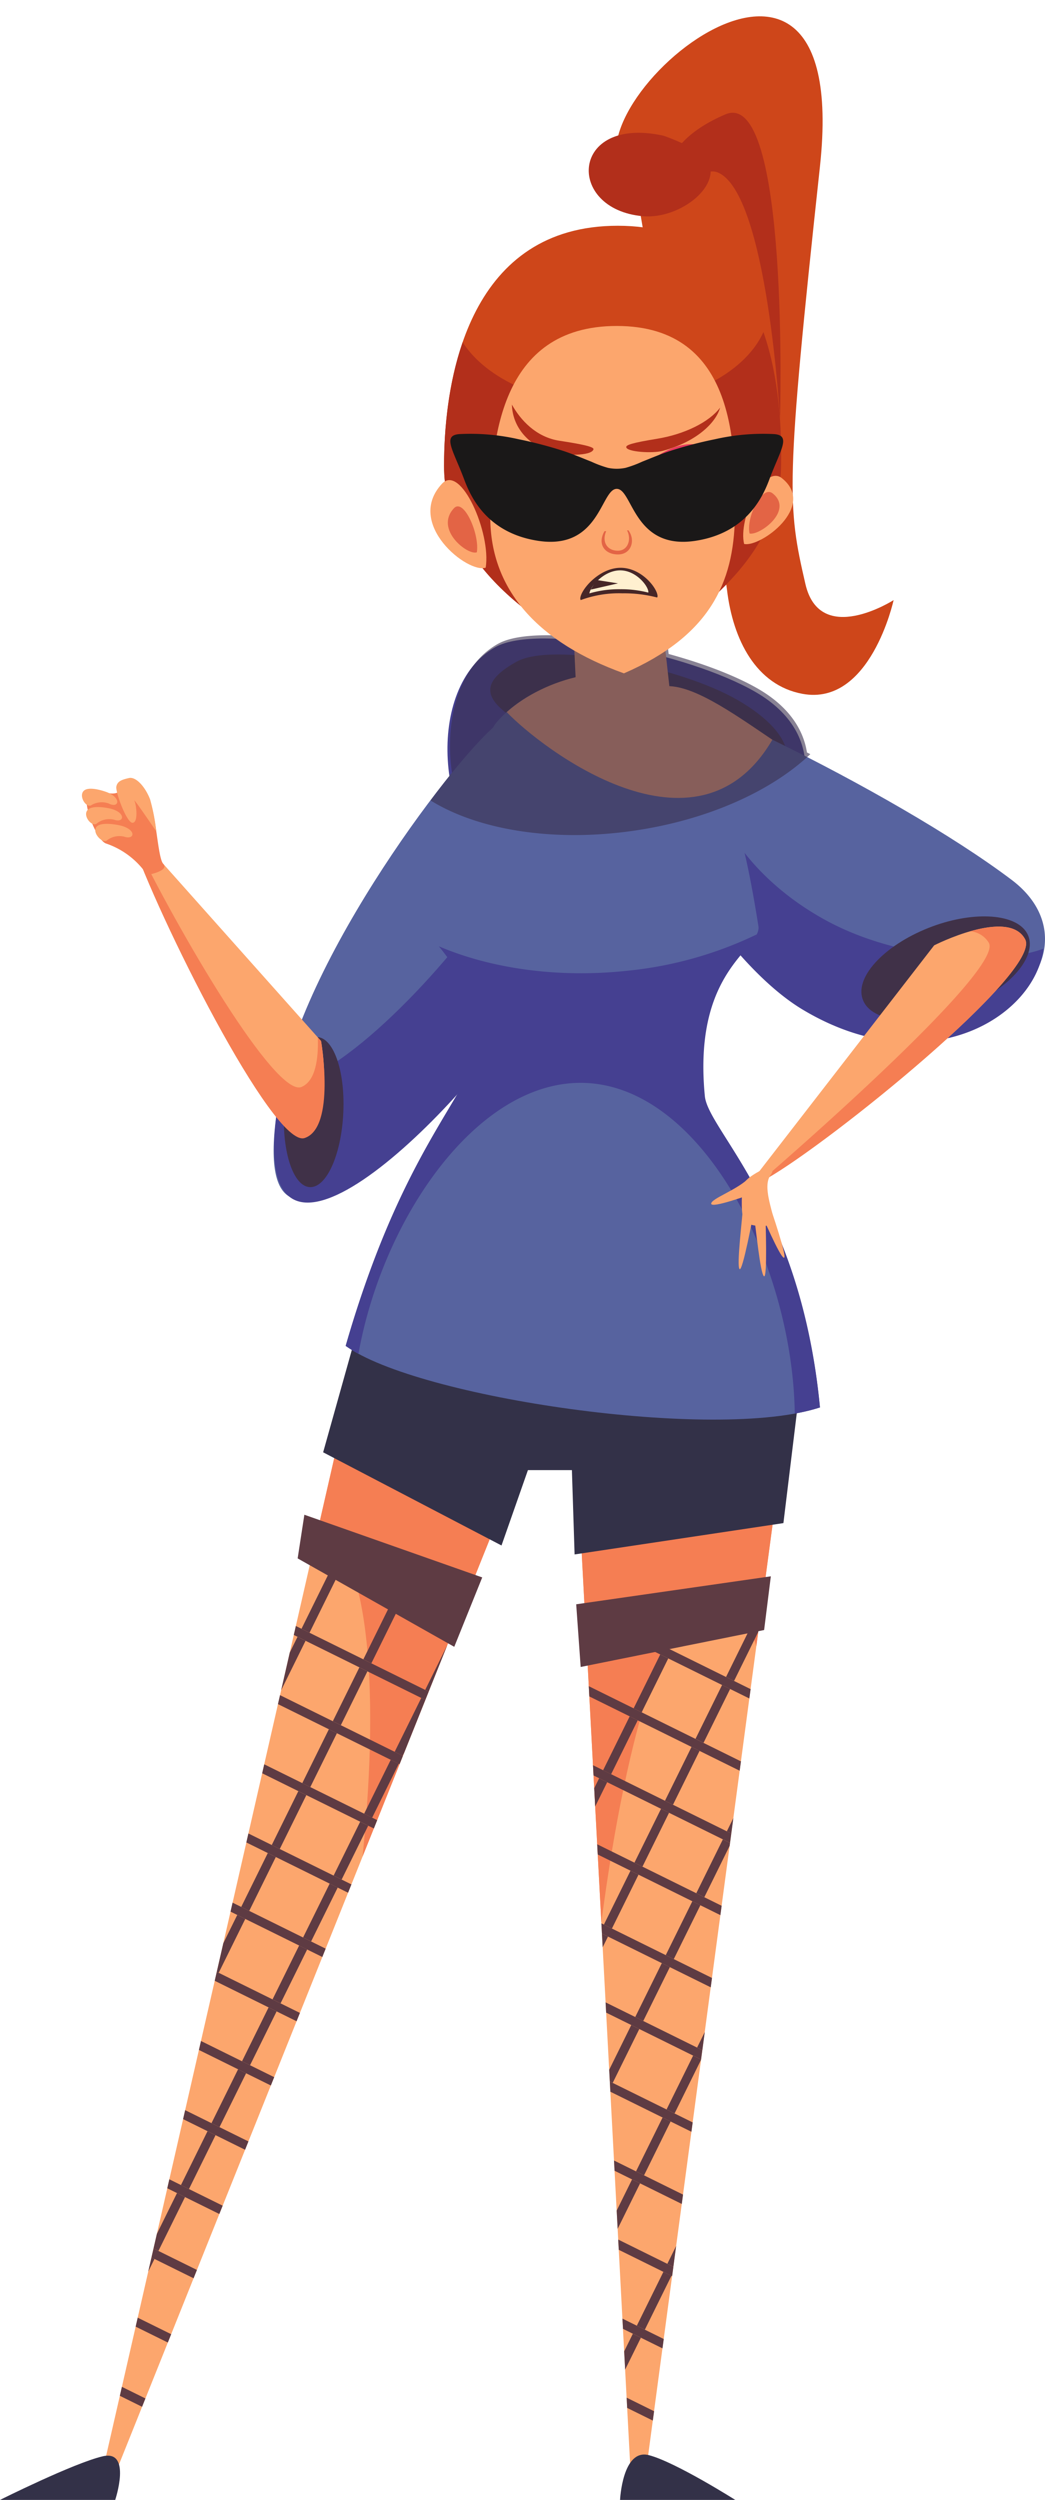 <svg xmlns="http://www.w3.org/2000/svg" xmlns:xlink="http://www.w3.org/1999/xlink" width="236.252" height="564.814" viewBox="0 0 236.252 564.814">
  <defs>
    <filter id="Path_14555" x="103.102" y="0" width="87.567" height="78.898" filterUnits="userSpaceOnUse">
      <feOffset dy="-10" input="SourceAlpha"/>
      <feGaussianBlur stdDeviation="10" result="blur"/>
      <feFlood flood-color="#e3fc62" flood-opacity="0.102"/>
      <feComposite operator="in" in2="blur"/>
      <feComposite in="SourceGraphic"/>
    </filter>
  </defs>
  <g id="Group_6123" data-name="Group 6123" transform="translate(0 3.688)">
    <path id="Path_14530" data-name="Path 14530" d="M2501.065,1613.684c-22.539-12.207,49.569-76.46,41.732-4.031s-7.372,76.618-3.293,94.331c3.293,14.3,19.946,3.65,19.946,3.65s-5.23,24.056-20.638,21.175c-10.426-1.95-15.686-12.14-17.037-23.544-1.149-9.7-5.011.852-5.011.852Z" transform="translate(-2357.422 -1575.741)" fill="#ce461a"/>
    <path id="Path_14531" data-name="Path 14531" d="M2553.39,1704.268s2.215-75.2-12.365-68.946c-16.535,7.094-12.965,17.053-12.965,17.053s-.519,1.828,1.973,1.316c2.921-.6,5.637-6.718,9.254-5.262C2550.555,1652.966,2553.39,1704.268,2553.39,1704.268Z" transform="translate(-2377.048 -1613.164)" fill="#b22f1b"/>
    <g id="Group_1859" data-name="Group 1859" transform="translate(0 36.312)">
      <path id="Path_14532" data-name="Path 14532" d="M2406.3,2011.073c-15.712-9.482-18.4-42.464-2.277-51.422,9.66-5.369,43.27,1.242,58.72,10.127C2496.185,1989.007,2449.044,2036.869,2406.3,2011.073Z" transform="translate(-2291.993 -1853.469)" fill="#454091"/>
      <path id="Path_14533" data-name="Path 14533" d="M2437.617,1989.687c-13.355-8.06-25.933-12.88-12.232-20.495,8.21-4.564,36.781,1.057,49.913,8.609C2503.72,1994.146,2473.946,2011.614,2437.617,1989.687Z" transform="translate(-2308.616 -1859.682)" fill="#403148"/>
      <path id="Path_14534" data-name="Path 14534" d="M2287.965,2090.945c6.313-32.794,43.92-80.59,50.327-83.288s15.2,39.25.022,63.19S2277.2,2146.886,2287.965,2090.945Z" transform="translate(-2224.488 -1884.952)" fill="#57639f"/>
      <path id="Path_14535" data-name="Path 14535" d="M2343.365,2020.381c.739,12-.825,25.118-6.97,34.814-10.025,15.816-35.2,42.663-48.037,42.937-.065.308-.145.626-.2.932-10.769,55.941,39.137,6.71,54.311-17.231C2354.233,2063.265,2349.2,2032.157,2343.365,2020.381Z" transform="translate(-2224.676 -1893.072)" fill="#454091"/>
      <path id="Path_14536" data-name="Path 14536" d="M2306.115,2217.556c0-9.334-3.01-15.777-6.574-15.017-3.411.728-6.413,7.9-6.861,16.548-.48,9.271,2.092,17.287,5.945,17.287C2302.675,2236.375,2306.115,2227.621,2306.115,2217.556Z" transform="translate(-2228.454 -2008.16)" fill="#403148"/>
      <path id="Path_14537" data-name="Path 14537" d="M2579.95,2027.449c-26.829-20.234-84.572-47.945-91.868-45.541s20.815,56.05,46.031,71.134C2571.879,2075.635,2602.163,2044.2,2579.95,2027.449Z" transform="translate(-2351.245 -1868.664)" fill="#57639f"/>
      <path id="Path_14538" data-name="Path 14538" d="M2537.741,2036.52c-22.01-12.083-30.055-32.311-24.886-41.727a9.339,9.339,0,0,1,3.491-3.455c-14.128-6.425-25.387-10.4-28.347-9.429-7.3,2.4,19.445,59.793,44.661,74.877,27.907,16.694,52.448,1.845,54.414-13.8C2577.949,2046.558,2555.052,2046.023,2537.741,2036.52Z" transform="translate(-2351.164 -1868.664)" fill="#454091"/>
      <path id="Path_14539" data-name="Path 14539" d="M2672.718,2148.045c9.97-4.694,14.968-11.939,11.924-16.3-2.915-4.174-12.452-4.564-21.973-.811-10.2,4.022-17.153,11.476-14.74,16.6C2650.465,2152.928,2661.969,2153.1,2672.718,2148.045Z" transform="translate(-2452.708 -1961.309)" fill="#403148"/>
      <path id="Path_14540" data-name="Path 14540" d="M2239.786,2353.495l-59.918,261.916h2.7l110.6-275.828Z" transform="translate(-2157.191 -2094.812)" fill="#fca66d"/>
      <path id="Path_14541" data-name="Path 14541" d="M2324.059,2474.28l54.01-134.7-53.38,13.911-10.484,45.829C2324.905,2404.239,2328.2,2433.745,2324.059,2474.28Z" transform="translate(-2242.094 -2094.813)" fill="#f57e53"/>
      <path id="Path_14542" data-name="Path 14542" d="M2357.1,2403.988l22.593-64.405-53.812,10.88-9.106,32.471Z" transform="translate(-2243.72 -2094.812)" fill="#333148"/>
      <path id="Path_14543" data-name="Path 14543" d="M2464.641,2304.712l15.2,285.652h3.082l34.057-254.584-17.956-35.828Z" transform="translate(-2337.172 -2069.765)" fill="#fca66d"/>
      <path id="Path_14544" data-name="Path 14544" d="M2498.845,2388.889c3.614.216,6.762,4.824,9.323,12.788l8.815-65.9-17.956-35.827-34.385,4.759,8.484,159.426C2478.892,2419.728,2489.092,2388.308,2498.845,2388.889Z" transform="translate(-2337.173 -2069.765)" fill="#f57e53"/>
      <path id="Path_14545" data-name="Path 14545" d="M2514.286,2369.974l4.721-38.778-14.668-37.429-39.7,7.036,2.437,76.252Z" transform="translate(-2337.173 -2065.855)" fill="#333148"/>
      <rect id="Rectangle_2142" data-name="Rectangle 2142" width="39.958" height="50.074" transform="translate(104.11 242.073)" fill="#333148"/>
      <path id="Path_14546" data-name="Path 14546" d="M2330.605,2131.865c16.269,11.759,83.625,21.665,107.229,13.909-4.3-45.268-26.554-62.212-27.313-70.052-2.771-28.639,14.245-33.411,13.4-38.693-4.3-27.04-7.393-30.541-15.427-45.522-9.357-17.45-34.336-11.88-43.919-.337-3.088,3.719-13.994,35.49-13.741,49.4,2.075,2.652,10.706,12.223,13.994,16.017C2363.482,2073.446,2344.767,2082.549,2330.605,2131.865Z" transform="translate(-2252.459 -1867.79)" fill="#57639f"/>
      <path id="Path_14547" data-name="Path 14547" d="M2333.5,2234.149c5.439-30.32,26.468-61.2,50.216-61.2,27.316,0,47.966,40.861,48.421,74.725a43.2,43.2,0,0,0,5.7-1.384c-4.3-45.269-25.268-62.5-26.027-70.341-2.447-25.291,9.243-31.68,11.733-36.534a87.273,87.273,0,0,1-29.154,8.2c-15.873,1.718-30.95-.506-42.718-5.511,2.946,3.523,8.374,11.724,11.33,15.135-1.349,16.86-18.231,25.829-32.393,75.145A27.277,27.277,0,0,0,2333.5,2234.149Z" transform="translate(-2252.459 -1968.3)" fill="#454091"/>
      <path id="Path_14548" data-name="Path 14548" d="M2199.17,2079.4c5.4,16.523,31.823,67.313,38.9,64.953s3.9-19.4,3.9-19.4l-41.476-46.534Z" transform="translate(-2169.391 -1929.758)" fill="#fca66d"/>
      <path id="Path_14549" data-name="Path 14549" d="M2241.973,2126.207l-.727-.815c.161,4.916-.535,9.844-3.68,11.187-5.824,2.485-27.836-35.016-38.054-56.18l-.341.252c5.4,16.522,32.012,69.834,39.093,67.473S2241.973,2126.207,2241.973,2126.207Z" transform="translate(-2169.391 -1931.005)" fill="#f57e53"/>
      <path id="Path_14550" data-name="Path 14550" d="M2585.157,2191.484c14.251-8.128,62.121-46.769,58.311-53.985-3.8-7.2-20.573,1.36-20.573,1.36l-40.328,52.076Z" transform="translate(-2411.703 -1965.271)" fill="#fca66d"/>
      <path id="Path_14551" data-name="Path 14551" d="M2646.944,2137.508c-2-3.783-7.569-3.206-12.414-1.815a5.4,5.4,0,0,1,4.214,2.617c3.56,6.418-50.677,53.063-50.677,53.063l.567.119C2602.884,2183.364,2650.753,2144.724,2646.944,2137.508Z" transform="translate(-2415.179 -1965.279)" fill="#f57e53"/>
      <path id="Path_14552" data-name="Path 14552" d="M2429.562,1987.767c7.675,8.032,43,35.45,60.051,6.241-9.3-6.281-18.742-13.026-24.979-12.014C2454.225,1975.556,2438.052,1980.137,2429.562,1987.767Z" transform="translate(-2315.001 -1866.877)" fill="#fca66d"/>
      <path id="Path_14553" data-name="Path 14553" d="M2470.223,1928.54c0-.93-1.406-30.068-1.406-30.068l18.275-10.849,4.232,38.256Z" transform="translate(-2339.811 -1809.167)" fill="#fca66d"/>
      <path id="Path_14554" data-name="Path 14554" d="M2427.243,1974.149c16.8-2.452,31.117-9.026,39.814-17.279-.252-.129-.505-.261-.756-.389-.849-5.42-4.315-10.516-11.117-14.427-5.2-2.989-12.449-5.717-20.152-7.821l-2.254-20.379a93.57,93.57,0,0,0-14.194.987c-1.733.253-3.439.554-5.116.891.1,2.03.4,8.337.7,14.6-7.685-.709-14.238-.332-17.7,1.595-8.981,4.992-12.119,17.441-10.424,29.128-1.544,1.917-3.175,4.028-4.85,6.262C2391.839,1973.93,2408.823,1976.838,2427.243,1974.149Z" transform="translate(-2283.865 -1826.476)" fill="#3a304e" opacity="0.6" style="mix-blend-mode: multiply;isolation: isolate"/>
      <g transform="matrix(1, 0, 0, 1, 0, -40)" filter="url(#Path_14555)">
        <path id="Path_14555-2" data-name="Path 14555" d="M2492.179,1693.267c-17.489-1.555-16.439-22.761,4.552-18.209.827.18,8.526,3.224,9.744,4.908C2510.815,1685.964,2500.715,1694.025,2492.179,1693.267Z" transform="translate(-2346.85 -1634.42)" fill="#b22f1b"/>
      </g>
      <path id="Path_14556" data-name="Path 14556" d="M2431.211,1803.6c-21.413-9.273-40.161-24.18-40.161-45.016,0-21.358,6.328-54.255,39.273-54.255,33.9,0,37.284,35.049,36.923,54.255C2466.893,1777.291,2452.6,1789.832,2431.211,1803.6Z" transform="translate(-2290.662 -1693.325)" fill="#ce461a"/>
      <path id="Path_14557" data-name="Path 14557" d="M2463.258,1769.61c-4.317,9.568-18.166,16.577-34.618,16.577-15.105,0-28.021-5.908-33.379-14.278-3.217,9.29-4.211,19.509-4.211,27.935,0,20.835,18.749,35.742,40.161,45.015,21.393-13.772,35.683-26.313,36.035-45.015C2467.4,1791.389,2466.835,1779.865,2463.258,1769.61Z" transform="translate(-2290.662 -1734.581)" fill="#b22f1b"/>
      <path id="Path_14558" data-name="Path 14558" d="M2449.67,1844.333c-19.221-6.912-30.215-18.717-30.215-35.3,0-17,2.015-43.187,28.6-43.187,27.354,0,26.962,27.9,26.7,43.188C2474.5,1823.918,2469.058,1835.9,2449.67,1844.333Z" transform="translate(-2308.614 -1732.2)" fill="#fca66d"/>
      <path id="Path_14559" data-name="Path 14559" d="M2484.3,1920.091a29.418,29.418,0,0,1,7.841.95.91.91,0,0,0,.087-.324c-.066-1.849-3.783-6.565-8.608-6.391s-8.933,5.172-8.866,7.021a.927.927,0,0,0,.093.275A24.867,24.867,0,0,1,2484.3,1920.091Z" transform="translate(-2343.566 -1826.04)" fill="#462627"/>
      <path id="Path_14560" data-name="Path 14560" d="M2487.341,1920.167a24.743,24.743,0,0,1,6.32.76c.006-.046.036-.078.034-.127-.051-1.414-2.894-5.022-6.585-4.89-3.564.128-6.587,3.677-6.748,5.2A23.715,23.715,0,0,1,2487.341,1920.167Z" transform="translate(-2347.107 -1827.043)" fill="#fff0d0"/>
      <path id="Path_14561" data-name="Path 14561" d="M2395.165,1880.268c-3.941,1.451-18.338-9.862-9.886-18.953C2389.553,1856.717,2396.438,1872.536,2395.165,1880.268Z" transform="translate(-2285.361 -1792.02)" fill="#fca66d"/>
      <path id="Path_14562" data-name="Path 14562" d="M2575.05,1873.252c3.646.857,16.518-8.521,8.535-14.862C2579.547,1855.182,2573.674,1867.506,2575.05,1873.252Z" transform="translate(-2406.823 -1790.36)" fill="#fca66d"/>
      <path id="Path_14563" data-name="Path 14563" d="M2578.548,1877.149c2.226.523,10.085-5.2,5.211-9.074C2581.293,1866.116,2577.708,1873.64,2578.548,1877.149Z" transform="translate(-2409.084 -1796.61)" fill="#e36445"/>
      <path id="Path_14564" data-name="Path 14564" d="M2442.6,1844.8a9.055,9.055,0,0,1,8.093,1.517c-1.392-2.995-8.192-7.142-12.223-6.069-4.171,1.11-3.481,7.252-2.557,10.263C2437.264,1847.906,2438.993,1845.76,2442.6,1844.8Z" transform="translate(-2318.571 -1779.116)" fill="#e7375c"/>
      <path id="Path_14565" data-name="Path 14565" d="M2521.2,1843.39c3.4.913,5.129,2.148,6.492,4.573,1.686-3.035,2.066-8.282-1.939-9.357-4.143-1.113-11.09,2.747-12.456,5.922C2515.4,1842.848,2517.624,1842.428,2521.2,1843.39Z" transform="translate(-2367.926 -1778.064)" fill="#e7375c"/>
      <path id="Path_14566" data-name="Path 14566" d="M2454.7,1853.452a5.359,5.359,0,1,0-5.358,5.393A5.375,5.375,0,0,0,2454.7,1853.452Z" transform="translate(-2324.116 -1784.161)" fill="#462627"/>
      <path id="Path_14567" data-name="Path 14567" d="M2443.645,1849.833a12.34,12.34,0,0,1,8.71.909c-1.393-2.469-6.014-5.91-10.046-5.026-4.17.915-6.332,5.987-6.5,8.943C2437.161,1852.512,2440.04,1850.624,2443.645,1849.833Z" transform="translate(-2318.949 -1782.592)" fill="#462627"/>
      <path id="Path_14568" data-name="Path 14568" d="M2528.016,1853.283a5.093,5.093,0,0,0-5.191-5.225,5.5,5.5,0,0,0-5.527,5.225,5.092,5.092,0,0,0,5.19,5.225A5.505,5.505,0,0,0,2528.016,1853.283Z" transform="translate(-2370.45 -1784.161)" fill="#462627"/>
      <path id="Path_14569" data-name="Path 14569" d="M2493.9,1891.319l-.315.011c1.048,1.959.26,4.6-2.091,4.6-2.378,0-3.68-1.975-2.621-4.425l-.388.015c-1.649,2.874,0,5.251,3.06,5.251S2495.543,1893.5,2493.9,1891.319Z" transform="translate(-2351.827 -1811.503)" fill="#e36445"/>
      <path id="Path_14570" data-name="Path 14570" d="M2518.166,1848.064a12.306,12.306,0,0,1,7.495,4.48c-.244-2.829-2.808-7.622-6.814-8.509-4.142-.917-8.375,2.514-9.74,5.13C2511.211,1847.781,2514.585,1847.271,2518.166,1848.064Z" transform="translate(-2365.275 -1781.523)" fill="#462627"/>
      <path id="Path_14571" data-name="Path 14571" d="M2399.932,1887c-2.068.761-9.623-5.175-5.188-9.946C2396.988,1874.647,2400.6,1882.947,2399.932,1887Z" transform="translate(-2292.129 -1802.218)" fill="#e36445"/>
      <path id="Path_14572" data-name="Path 14572" d="M2487.316,1922.578l-4.847-.759-1.324,2.172Z" transform="translate(-2347.604 -1830.779)" fill="#462627"/>
      <path id="Path_14573" data-name="Path 14573" d="M2510.029,1823c-5.818.952-7.1,1.419-7.041,1.918.127,1.075,5.944,1.454,8.283.822,7.454-2.014,11.952-6.222,12.935-9.765C2521.763,1819.231,2516.211,1821.985,2510.029,1823Z" transform="translate(-2361.407 -1763.882)" fill="#b22f1b"/>
      <path id="Path_14574" data-name="Path 14574" d="M2443.48,1822.294c-5.3-.811-8.818-4.708-10.741-8.167.12,4.859,3.5,9.335,9.6,10.946,1.953.515,8.408.762,8.844-.842C2451.336,1823.68,2448.855,1823.116,2443.48,1822.294Z" transform="translate(-2317.01 -1762.716)" fill="#b22f1b"/>
      <g id="Group_1857" data-name="Group 1857" transform="translate(132.161 322.424)">
        <rect id="Rectangle_2143" data-name="Rectangle 2143" width="13.573" height="2.023" transform="matrix(0.443, -0.897, 0.897, 0.443, 11.809, 163.031)" fill="#5e3b43"/>
        <path id="Path_14575" data-name="Path 14575" d="M2503.677,2998.573l-1.964,3.979.22,4.127,3.558-7.21Z" transform="translate(-2492.763 -2833.728)" fill="#5e3b43"/>
        <path id="Path_14576" data-name="Path 14576" d="M2529.6,2949.376l.631-4.713-1.994,4.04Z" transform="translate(-2509.528 -2799.656)" fill="#5e3b43"/>
        <rect id="Rectangle_2144" data-name="Rectangle 2144" width="13.573" height="2.024" transform="translate(11.629 128.16) rotate(-63.73)" fill="#5e3b43"/>
        <path id="Path_14577" data-name="Path 14577" d="M2547.7,2817.415l.55-4.106-1.738,3.52Z" transform="translate(-2521.075 -2716.638)" fill="#5e3b43"/>
        <path id="Path_14578" data-name="Path 14578" d="M2500.589,2903.81l-3.477,7.044.22,4.126,5.071-10.275Z" transform="translate(-2489.855 -2773.836)" fill="#5e3b43"/>
        <path id="Path_14579" data-name="Path 14579" d="M2527.751,2839.975l1.815.895,5.987-12.128.007-.049-1.8-.889Z" transform="translate(-2509.22 -2725.799)" fill="#5e3b43"/>
        <path id="Path_14580" data-name="Path 14580" d="M2546.021,2707.209l1.814.9,5.73-11.608.087-.657-1.624-.8Z" transform="translate(-2520.767 -2641.889)" fill="#5e3b43"/>
        <path id="Path_14581" data-name="Path 14581" d="M2565.791,2685.458l.469-3.5-1.48,3Z" transform="translate(-2532.622 -2633.624)" fill="#5e3b43"/>
        <rect id="Rectangle_2145" data-name="Rectangle 2145" width="13.572" height="2.024" transform="matrix(0.443, -0.897, 0.897, 0.443, 18.352, 79.304)" fill="#5e3b43"/>
        <path id="Path_14582" data-name="Path 14582" d="M2499.317,2809.941l-1.814-.9-4.991,10.111.141,2.631.657.324Z" transform="translate(-2486.948 -2713.944)" fill="#5e3b43"/>
        <rect id="Rectangle_2146" data-name="Rectangle 2146" width="13.573" height="2.023" transform="matrix(0.443, -0.897, 0.897, 0.443, 11.45, 93.288)" fill="#5e3b43"/>
        <rect id="Rectangle_2147" data-name="Rectangle 2147" width="13.573" height="2.024" transform="translate(18.172 44.432) rotate(-63.73)" fill="#5e3b43"/>
        <rect id="Rectangle_2148" data-name="Rectangle 2148" width="13.573" height="2.024" transform="matrix(0.443, -0.897, 0.897, 0.443, 25.075, 30.447)" fill="#5e3b43"/>
        <rect id="Rectangle_2149" data-name="Rectangle 2149" width="13.573" height="2.023" transform="matrix(0.443, -0.897, 0.897, 0.443, 11.27, 58.417)" fill="#5e3b43"/>
        <rect id="Rectangle_2150" data-name="Rectangle 2150" width="13.572" height="2.024" transform="matrix(0.443, -0.897, 0.897, 0.443, 4.368, 72.401)" fill="#5e3b43"/>
        <path id="Path_14583" data-name="Path 14583" d="M2566.106,2567.966l5.472-11.087.839-6.272-8.126,16.463Z" transform="translate(-2532.313 -2550.607)" fill="#5e3b43"/>
        <path id="Path_14584" data-name="Path 14584" d="M2488.061,2752.895l.165,3.094,1.2-2.423Z" transform="translate(-2484.135 -2678.456)" fill="#5e3b43"/>
        <rect id="Rectangle_2151" data-name="Rectangle 2151" width="13.573" height="2.023" transform="matrix(0.443, -0.897, 0.897, 0.443, 11.091, 23.545)" fill="#5e3b43"/>
        <rect id="Rectangle_2152" data-name="Rectangle 2152" width="13.573" height="2.024" transform="translate(4.188 37.53) rotate(-63.729)" fill="#5e3b43"/>
        <path id="Path_14585" data-name="Path 14585" d="M2484.426,2657.523l-1.115,2.258.219,4.127,2.71-5.49Z" transform="translate(-2481.133 -2618.18)" fill="#5e3b43"/>
        <path id="Path_14586" data-name="Path 14586" d="M2481.34,2562.76l-2.628,5.325.219,4.126,4.223-8.556Z" transform="translate(-2478.226 -2558.288)" fill="#5e3b43"/>
        <path id="Path_14587" data-name="Path 14587" d="M2503.349,3040.135l5.8,2.862.283-2.116-6.2-3.062Z" transform="translate(-2493.72 -2858.532)" fill="#5e3b43"/>
        <path id="Path_14588" data-name="Path 14588" d="M2503.9,2990.887l-3.252-1.606.124,2.316,2.234,1.1,1.814.9,4.882,2.409.282-2.115-4.269-2.107Z" transform="translate(-2492.087 -2827.856)" fill="#5e3b43"/>
        <path id="Path_14589" data-name="Path 14589" d="M2498.059,2940.745l.124,2.317,10.087,4.979,1.814.9.162.08.283-2.116-1.365-.673Z" transform="translate(-2490.454 -2797.18)" fill="#5e3b43"/>
        <path id="Path_14590" data-name="Path 14590" d="M2500.45,2894.665l-4.974-2.456.124,2.317,3.955,1.953,1.815.895,9.427,4.653.282-2.116-8.813-4.35Z" transform="translate(-2488.821 -2766.504)" fill="#5e3b43"/>
        <path id="Path_14591" data-name="Path 14591" d="M2505.719,2850,2493.55,2844l-.658-.325.124,2.316,11.809,5.829,1.814.9,4.706,2.323.283-2.115-4.094-2.021Z" transform="translate(-2487.188 -2735.828)" fill="#5e3b43"/>
        <path id="Path_14592" data-name="Path 14592" d="M2498.82,2799.336l-1.814-.9-6.7-3.306.123,2.317,5.678,2.8,1.814.9,12.17,6.008,1.8.888.283-2.115-1.188-.586Z" transform="translate(-2485.556 -2705.153)" fill="#5e3b43"/>
        <path id="Path_14593" data-name="Path 14593" d="M2502.275,2753.781l-12.17-6.007-1.815-.9-.565-.279.124,2.317,1.361.671,12.17,6.007,1.815.9,9.25,4.566.283-2.116-8.638-4.264Z" transform="translate(-2483.923 -2674.477)" fill="#5e3b43"/>
        <path id="Path_14594" data-name="Path 14594" d="M2507.545,2709.121l-12.17-6.007-1.814-.9-8.418-4.155.123,2.316,7.4,3.653,1.814.9,12.17,6.007,1.814.9,4.53,2.236.283-2.115-3.918-1.934Z" transform="translate(-2482.29 -2643.802)" fill="#5e3b43"/>
        <path id="Path_14595" data-name="Path 14595" d="M2500.645,2658.454l-1.815-.9-12.17-6.006-1.813-.9-2.287-1.129.124,2.316,1.268.626,1.814.9,12.17,6.006,1.814.9,12.171,6.006,1.624.8.282-2.116-1.012-.5Z" transform="translate(-2480.658 -2613.125)" fill="#5e3b43"/>
        <path id="Path_14596" data-name="Path 14596" d="M2504.1,2612.9l-12.17-6.006-1.815-.9-10.14-5.005.124,2.317,9.122,4.5,1.814.9,12.169,6.007,1.815.9,9.074,4.479.282-2.116-8.462-4.177Z" transform="translate(-2479.025 -2582.449)" fill="#5e3b43"/>
        <path id="Path_14597" data-name="Path 14597" d="M2509.37,2568.237l-12.169-6.007-1.814-.9-12.171-6.007-1.814-.9-4.009-1.979.123,2.317,2.99,1.476,1.815.9,12.17,6.007,1.814.895,12.17,6.007,1.815.9,4.354,2.149.283-2.116-3.742-1.847Z" transform="translate(-2477.392 -2551.774)" fill="#5e3b43"/>
      </g>
      <g id="Group_1858" data-name="Group 1858" transform="translate(27.094 308.831)">
        <path id="Path_14598" data-name="Path 14598" d="M2219.682,2913.115l-1.814-.9-4.552,9.222-.754,3.293,1.114.55Z" transform="translate(-2204.948 -2765.558)" fill="#5e3b43"/>
        <path id="Path_14599" data-name="Path 14599" d="M2360.717,2620.367l1.815.9.318-.646,4.8-11.965-.923-.456Z" transform="translate(-2298.584 -2573.41)" fill="#5e3b43"/>
        <path id="Path_14600" data-name="Path 14600" d="M2210.044,2951.742l-.732,3.2,1.414-2.864Z" transform="translate(-2202.894 -2790.536)" fill="#5e3b43"/>
        <path id="Path_14601" data-name="Path 14601" d="M2380.258,2586.254l4.218-10.517-5,10.13Z" transform="translate(-2310.44 -2552.896)" fill="#5e3b43"/>
        <rect id="Rectangle_2153" data-name="Rectangle 2153" width="13.573" height="2.023" transform="translate(13.815 144.848) rotate(-63.73)" fill="#5e3b43"/>
        <rect id="Rectangle_2154" data-name="Rectangle 2154" width="13.573" height="2.023" transform="matrix(0.443, -0.897, 0.897, 0.443, 34.522, 102.894)" fill="#5e3b43"/>
        <rect id="Rectangle_2155" data-name="Rectangle 2155" width="13.572" height="2.024" transform="translate(27.62 116.879) rotate(-63.73)" fill="#5e3b43"/>
        <rect id="Rectangle_2156" data-name="Rectangle 2156" width="13.573" height="2.023" transform="matrix(0.443, -0.897, 0.897, 0.443, 20.717, 130.863)" fill="#5e3b43"/>
        <rect id="Rectangle_2157" data-name="Rectangle 2157" width="13.573" height="2.023" transform="matrix(0.443, -0.897, 0.897, 0.443, 41.425, 88.91)" fill="#5e3b43"/>
        <rect id="Rectangle_2158" data-name="Rectangle 2158" width="13.573" height="2.024" transform="matrix(0.443, -0.897, 0.897, 0.443, 55.23, 60.941)" fill="#5e3b43"/>
        <rect id="Rectangle_2159" data-name="Rectangle 2159" width="13.573" height="2.024" transform="translate(48.328 74.925) rotate(-63.73)" fill="#5e3b43"/>
        <path id="Path_14602" data-name="Path 14602" d="M2257.868,2742.345l-1.814-.9-3.154,6.391-1.478,6.459.439.217Z" transform="translate(-2229.508 -2657.628)" fill="#5e3b43"/>
        <rect id="Rectangle_2160" data-name="Rectangle 2160" width="13.573" height="2.023" transform="translate(48.148 40.054) rotate(-63.73)" fill="#5e3b43"/>
        <rect id="Rectangle_2161" data-name="Rectangle 2161" width="21.375" height="2.023" transform="translate(55.051 26.069) rotate(-63.73)" fill="#5e3b43"/>
        <rect id="Rectangle_2162" data-name="Rectangle 2162" width="13.573" height="2.023" transform="translate(34.343 68.023) rotate(-63.73)" fill="#5e3b43"/>
        <rect id="Rectangle_2163" data-name="Rectangle 2163" width="13.573" height="2.023" transform="matrix(0.443, -0.897, 0.897, 0.443, 41.245, 54.038)" fill="#5e3b43"/>
        <path id="Path_14603" data-name="Path 14603" d="M2250.147,2781.876l-.008.035.016-.031Z" transform="translate(-2228.697 -2683.179)" fill="#5e3b43"/>
        <rect id="Rectangle_2164" data-name="Rectangle 2164" width="13.573" height="2.023" transform="translate(27.44 82.007) rotate(-63.73)" fill="#5e3b43"/>
        <path id="Path_14604" data-name="Path 14604" d="M2294.673,2570.68l-1.756,3.559-1.95,8.521,5.521-11.183Z" transform="translate(-2254.501 -2549.7)" fill="#5e3b43"/>
        <rect id="Rectangle_2165" data-name="Rectangle 2165" width="21.374" height="2.023" transform="translate(41.067 19.167) rotate(-63.73)" fill="#5e3b43"/>
        <path id="Path_14605" data-name="Path 14605" d="M2197.654,3033.791l-5.319-2.625-.463,2.027,5.028,2.482Z" transform="translate(-2191.872 -2840.734)" fill="#5e3b43"/>
        <path id="Path_14606" data-name="Path 14606" d="M2209.616,2992.435l-7.566-3.735-.464,2.028,7.275,3.59Z" transform="translate(-2198.012 -2813.894)" fill="#5e3b43"/>
        <path id="Path_14607" data-name="Path 14607" d="M2220.822,2952.959l.755-1.883-8.7-4.294-1.113-.55-.464,2.027.682.336Z" transform="translate(-2204.151 -2787.055)" fill="#5e3b43"/>
        <path id="Path_14608" data-name="Path 14608" d="M2225.025,2907.773l7.758,3.829.755-1.883-7.618-3.76-1.814-.9-2.626-1.3-.464,2.027,2.194,1.084Z" transform="translate(-2210.292 -2760.216)" fill="#5e3b43"/>
        <path id="Path_14609" data-name="Path 14609" d="M2238.068,2866.948l6.677,3.3.755-1.884-6.537-3.226-1.814-.9-5.954-2.939-.464,2.026,5.522,2.726Z" transform="translate(-2216.431 -2733.377)" fill="#5e3b43"/>
        <path id="Path_14610" data-name="Path 14610" d="M2251.111,2826.125l5.6,2.763.755-1.884-5.456-2.693-1.815-.895-9.281-4.582-.464,2.027,8.85,4.367Z" transform="translate(-2222.571 -2706.537)" fill="#5e3b43"/>
        <path id="Path_14611" data-name="Path 14611" d="M2262.339,2784.406l1.814.9,4.514,2.229.755-1.883-4.374-2.159-1.815-.9-12.17-6.006-.438-.217-.464,2.027.008,0Z" transform="translate(-2228.712 -2679.698)" fill="#5e3b43"/>
        <path id="Path_14612" data-name="Path 14612" d="M2263.211,2737.576l12.17,6.007,1.814.9,3.433,1.694.755-1.883-3.293-1.626-1.814-.9-12.17-6.008-1.814-.895-1.952-.964-.464,2.027,1.521.75Z" transform="translate(-2234.852 -2652.859)" fill="#5e3b43"/>
        <path id="Path_14613" data-name="Path 14613" d="M2276.253,2696.751l12.17,6.008,1.814.9,2.353,1.161.755-1.883-2.212-1.091-1.814-.9-12.17-6.007-1.814-.9-5.28-2.606-.464,2.027,4.848,2.392Z" transform="translate(-2240.991 -2626.02)" fill="#5e3b43"/>
        <path id="Path_14614" data-name="Path 14614" d="M2289.3,2655.927l12.171,6.007,1.815.9,1.271.628.755-1.883-1.131-.558-1.814-.9-12.17-6.007-1.815-.9-8.607-4.248-.463,2.026,8.175,4.035Z" transform="translate(-2247.132 -2599.18)" fill="#5e3b43"/>
        <path id="Path_14615" data-name="Path 14615" d="M2302.339,2615.1l12.17,6.006,1.813.9.19.094.755-1.883-.05-.025-1.815-.895-12.17-6.008-1.814-.9-11.935-5.891-.464,2.027,11.5,5.678Z" transform="translate(-2253.272 -2572.34)" fill="#5e3b43"/>
        <path id="Path_14616" data-name="Path 14616" d="M2301.4,2567.377l12.17,6.007,1.814.9,12.17,6.008.923.456.754-1.884-.783-.386-12.17-6.007-1.814-.9-12.169-6.007-1.815-.9-1.279-.631-.464,2.026.847.418Z" transform="translate(-2259.411 -2545.501)" fill="#5e3b43"/>
      </g>
      <path id="Path_14617" data-name="Path 14617" d="M2302.629,2495.726l-1.517,9.863,35.406,19.979,6.323-15.68Z" transform="translate(-2233.82 -2193.497)" fill="#5e3b43"/>
      <path id="Path_14618" data-name="Path 14618" d="M2472.238,2539.848l1.012,14.162,41.475-8.345,1.518-12.139Z" transform="translate(-2341.973 -2217.387)" fill="#5e3b43"/>
      <path id="Path_14619" data-name="Path 14619" d="M2505.714,3072.875c6,1.555,19.526,10.112,19.526,10.112h-26.049S2499.714,3071.319,2505.714,3072.875Z" transform="translate(-2359.009 -2558.173)" fill="#333148"/>
      <path id="Path_14620" data-name="Path 14620" d="M2141.51,3073.558c-6.575,1.517-23.267,9.863-23.267,9.863h26.049S2148.086,3072.041,2141.51,3073.558Z" transform="translate(-2118.244 -2558.607)" fill="#333148"/>
      <path id="Path_14621" data-name="Path 14621" d="M2185.105,2067.649a18.271,18.271,0,0,0-9.348-7.136c-2.023-.758-5.193-8.482-4.182-11.011s4.3.445,6.7-.441,3.877-3.709,6.406-.421,2.631,14.9,4.064,16.5S2185.105,2067.649,2185.105,2067.649Z" transform="translate(-2151.827 -1909.951)" fill="#f57e53"/>
      <path id="Path_14622" data-name="Path 14622" d="M2197.34,2048.208c-1.079-2.844-3.2-5.225-4.8-4.861s-2.637.719-2.851,1.961c-.21,1.221,2.352,8.2,3.671,8.151s.88-3.91.434-4.944,4.937,6.9,4.937,6.9A45.927,45.927,0,0,0,2197.34,2048.208Z" transform="translate(-2163.391 -1907.563)" fill="#fca66d"/>
      <path id="Path_14623" data-name="Path 14623" d="M2177.445,2064.087a4.57,4.57,0,0,0-3.828.8c-1.02,1.026-3.189-1.469-2.254-2.853.951-1.405,4.825-.58,5.521-.384C2180.176,2062.585,2179.738,2064.9,2177.445,2064.087Z" transform="translate(-2151.672 -1918.892)" fill="#fca66d"/>
      <path id="Path_14624" data-name="Path 14624" d="M2174.7,2053.336a4.564,4.564,0,0,0-3.9.3c-1.144.886-2.973-1.867-1.867-3.118,1.123-1.271,4.859.045,5.523.329C2177.6,2052.2,2176.869,2054.44,2174.7,2053.336Z" transform="translate(-2150.064 -1911.776)" fill="#fca66d"/>
      <path id="Path_14625" data-name="Path 14625" d="M2183.32,2074.435a4.578,4.578,0,0,0-3.816.772c-.912.957-3.334-1.42-2.568-2.813.815-1.482,4.969-.635,5.715-.432C2186.159,2072.914,2185.682,2075.232,2183.32,2074.435Z" transform="translate(-2155.245 -1925.403)" fill="#fca66d"/>
      <path id="Path_14626" data-name="Path 14626" d="M2577.947,2283.855c-3.06,1.666-3.9,2.846-3.9,4.11s-.422,6.238.674,7.334,6.491,1.6,6.407-.421-2.529-7.5-.675-10.116S2577.947,2283.855,2577.947,2283.855Z" transform="translate(-2406.266 -2059.245)" fill="#fca66d"/>
      <path id="Path_14627" data-name="Path 14627" d="M2573.065,2305.705c-.235,3.455-1.5,13.57-.825,14.414s3.148-12.493,3.148-12.493Z" transform="translate(-2405.052 -2073.401)" fill="#fca66d"/>
      <path id="Path_14628" data-name="Path 14628" d="M2563.873,2288.5c-2.567,2.787-8.691,4.792-8.694,5.972s8.956-2.115,8.956-2.115Z" transform="translate(-2394.393 -2062.528)" fill="#fca66d"/>
      <path id="Path_14629" data-name="Path 14629" d="M2581.251,2310.565c.521,3.424,1.484,13.574,2.325,14.25s.359-12.881.359-12.881Z" transform="translate(-2410.871 -2076.472)" fill="#fca66d"/>
      <path id="Path_14630" data-name="Path 14630" d="M2583.416,2305.616c1.413,2.866,5.04,11.537,6.029,11.887s-3.084-11.464-3.084-11.464Z" transform="translate(-2412.239 -2073.345)" fill="#fca66d"/>
    </g>
    <g id="Group_1862" data-name="Group 1862" transform="translate(101.814 94.293)">
      <g id="Group_1861" data-name="Group 1861" transform="translate(0)">
        <g id="Group_1860" data-name="Group 1860">
          <path id="Path_14631" data-name="Path 14631" d="M2468.131,1832.076a49.044,49.044,0,0,0-13.377,1.159,93.905,93.905,0,0,0-9.931,2.582c-2.217.709-4.381,1.643-6.553,2.5a24.825,24.825,0,0,1-3.707,1.377,9.621,9.621,0,0,1-4.033,0,24.751,24.751,0,0,1-3.708-1.377c-2.172-.854-4.336-1.788-6.553-2.5a93.9,93.9,0,0,0-9.931-2.582,49.053,49.053,0,0,0-13.377-1.159c-3.946.3-1.371,3.646,1.1,10.266,1.55,4.161,5.308,12.087,16.671,13.842,14.024,2.167,14.2-11.736,17.815-11.736s3.792,13.9,17.816,11.736c11.361-1.755,15.12-9.681,16.671-13.842C2469.5,1835.722,2472.076,1832.374,2468.131,1832.076Zm-44.275,20.411c-3.715,3.38-9.28,2.611-13.493.572a14.959,14.959,0,0,1-7.667-8.938,17.459,17.459,0,0,1-1.006-4.172,3.383,3.383,0,0,1,1.206-3.291,7.95,7.95,0,0,1,4.149-.933,37.627,37.627,0,0,1,8.828,1.139C2432.907,1840.657,2429.212,1847.612,2423.856,1852.488Zm39.545-12.538a17.45,17.45,0,0,1-1,4.172,14.969,14.969,0,0,1-7.667,8.938c-4.213,2.039-9.778,2.808-13.492-.572-5.357-4.875-9.051-11.831,7.981-15.623a37.618,37.618,0,0,1,8.828-1.139,7.952,7.952,0,0,1,4.15.933A3.383,3.383,0,0,1,2463.4,1839.95Z" transform="translate(-2394.924 -1831.981)" fill="#1a1818"/>
        </g>
      </g>
      <path id="Path_14632" data-name="Path 14632" d="M2405.386,1837.743s-2.948-3.6,11.882-.22,16.349,7.418,16.349,7.418,5.522-.9,0,7.059-11.658,8.069-16.613,5.393c-10.562-5.7-13.731-19.524-13.731-19.524" transform="translate(-2400.202 -1834.57)" fill="#1a1818"/>
      <path id="Path_14633" data-name="Path 14633" d="M2533.941,1835.745s2.948-3.6-11.882-.219-16.349,7.418-16.349,7.418-5.522-.9,0,7.059,11.658,8.069,16.613,5.394c10.562-5.705,13.731-19.525,13.731-19.525" transform="translate(-2463.391 -1833.307)" fill="#1a1818"/>
    </g>
  </g>
</svg>
